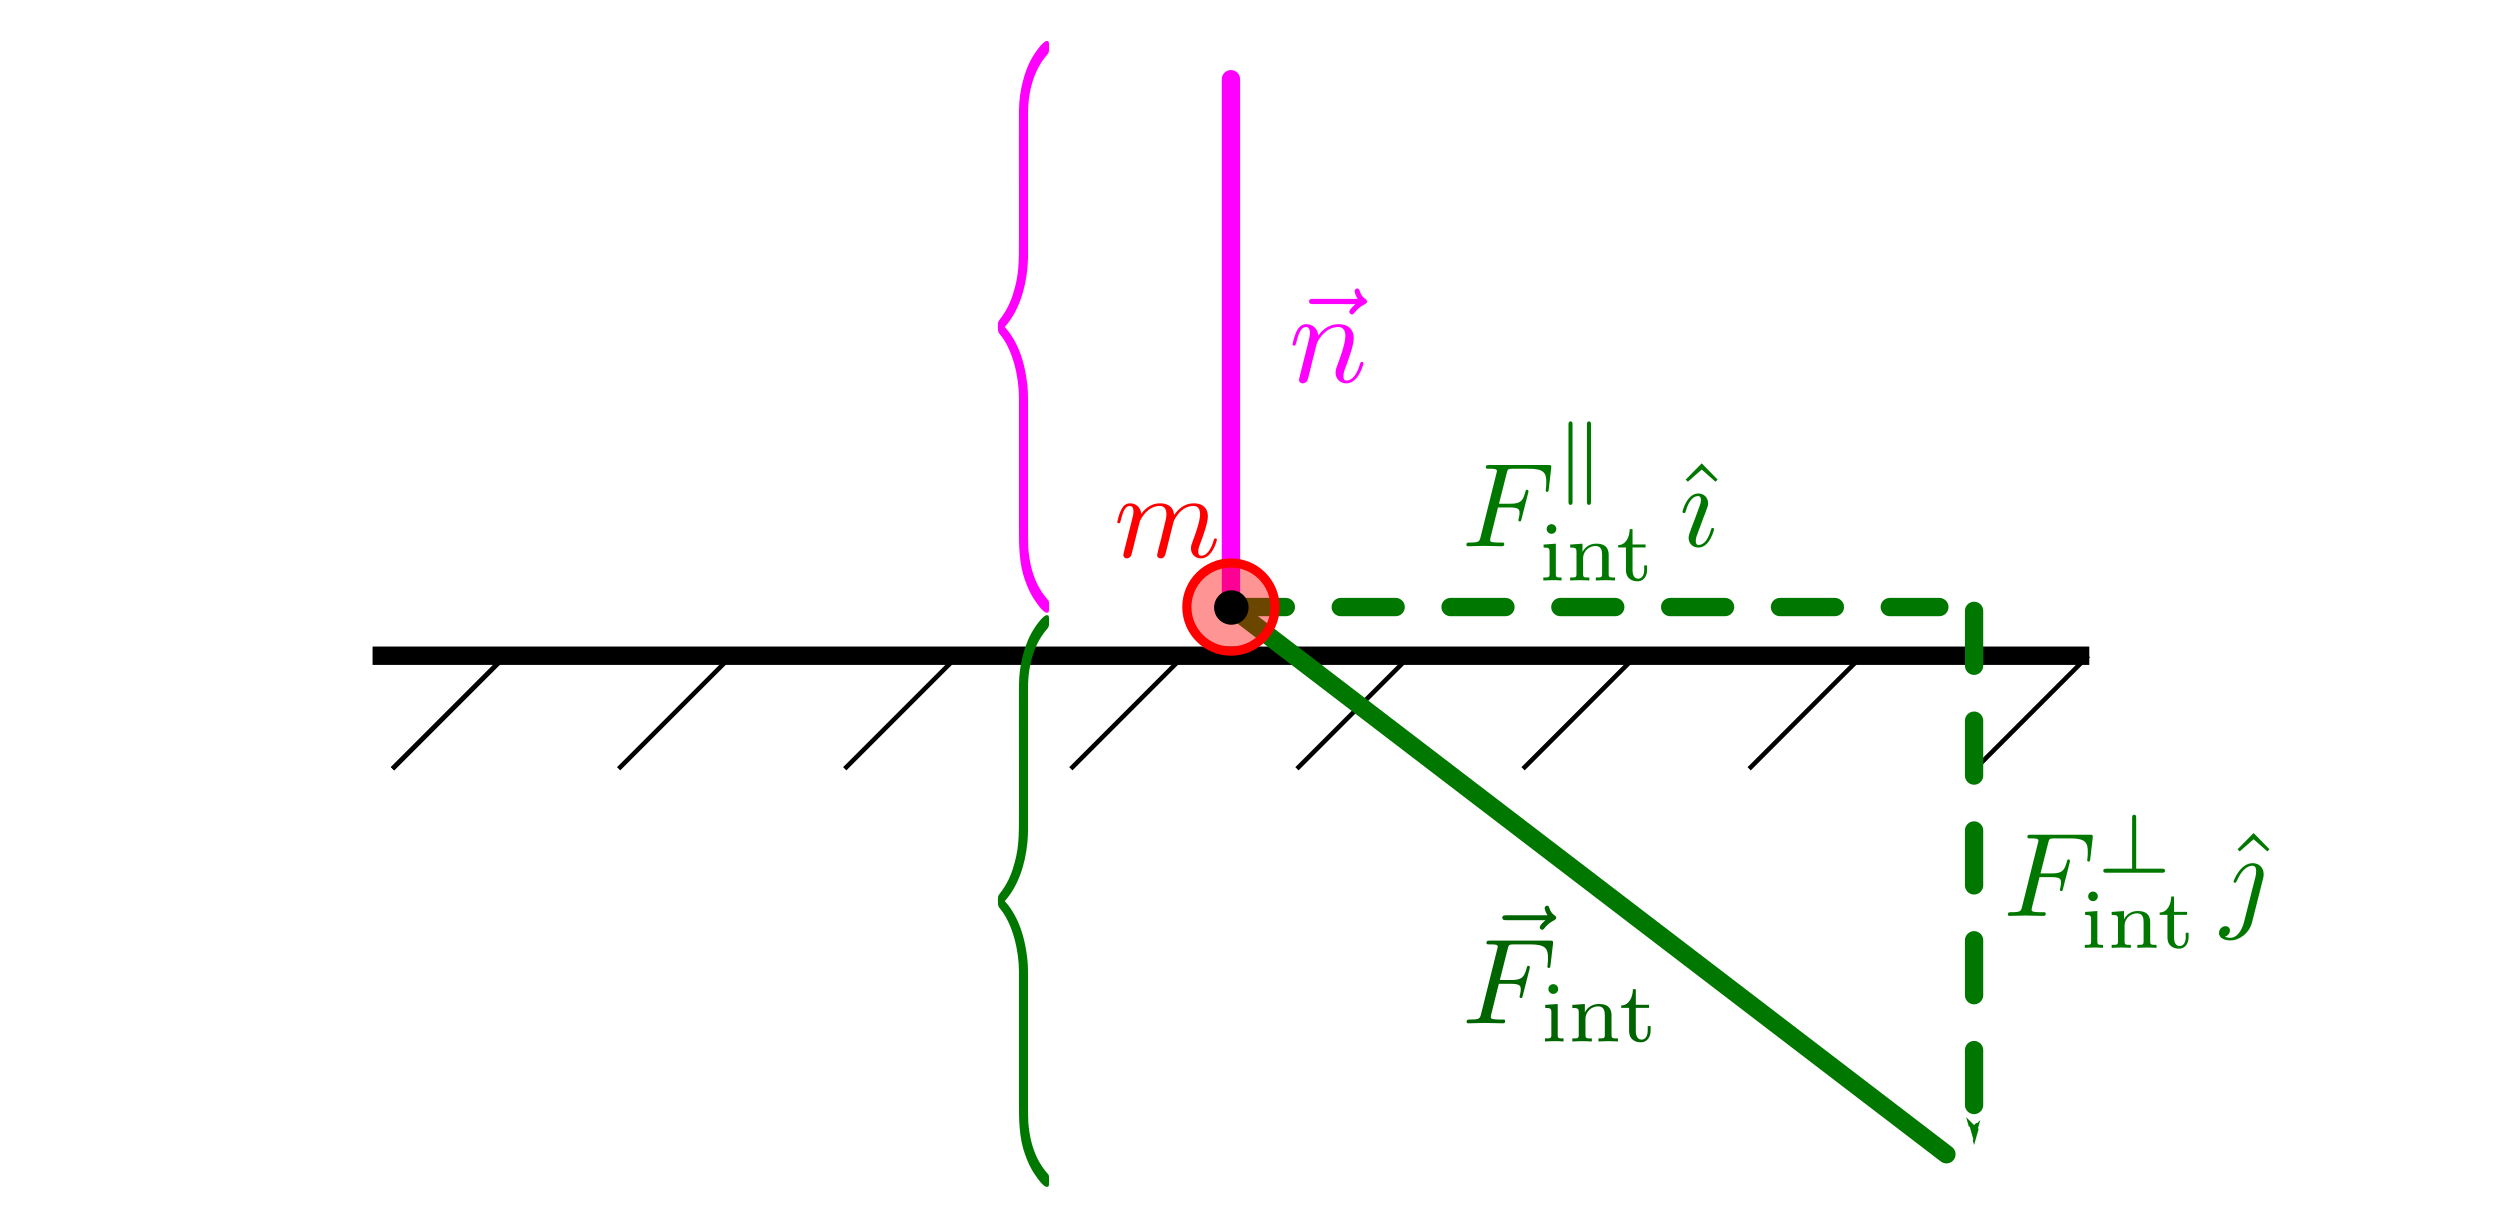 <?xml version="1.0" encoding="UTF-8" standalone="no"?>
<!-- Created with Inkscape (http://www.inkscape.org/) -->

<svg
   xmlns:dc="http://purl.org/dc/elements/1.1/"
   xmlns:cc="http://creativecommons.org/ns#"
   xmlns:rdf="http://www.w3.org/1999/02/22-rdf-syntax-ns#"
   xmlns:svg="http://www.w3.org/2000/svg"
   xmlns="http://www.w3.org/2000/svg"
   xmlns:sodipodi="http://sodipodi.sourceforge.net/DTD/sodipodi-0.dtd"
   xmlns:inkscape="http://www.inkscape.org/namespaces/inkscape"
   width="544.286"
   height="265.464"
   id="svg67356"
   version="1.1"
   inkscape:version="0.48.4 r9939"
   sodipodi:docname="how_to_normal_force_and_friction_f04.svg">
  <sodipodi:namedview
     id="base"
     pagecolor="#ffffff"
     bordercolor="#666666"
     borderopacity="1.0"
     inkscape:pageopacity="0.0"
     inkscape:pageshadow="2"
     inkscape:zoom="0.98994949"
     inkscape:cx="247.55336"
     inkscape:cy="-79.588598"
     inkscape:document-units="px"
     inkscape:current-layer="layer1"
     showgrid="false"
     fit-margin-top="0"
     fit-margin-left="0"
     fit-margin-right="0"
     fit-margin-bottom="0"
     inkscape:window-width="1920"
     inkscape:window-height="1060"
     inkscape:window-x="0"
     inkscape:window-y="0"
     inkscape:window-maximized="1" />
  <defs
     id="defs67358">
    <marker
       style="overflow:visible"
       id="Arrow1MendUBuW8h"
       refX="0"
       refY="0"
       orient="auto"
       inkscape:stockid="Arrow1MendUBuW8h">
      <path
         inkscape:connector-curvature="0"
         transform="matrix(-0.4,0,0,-0.4,-4,0)"
         style="fill:#ff00ff;fill-rule:evenodd;stroke:#ff00ff;stroke-width:1pt"
         d="M 0,0 5,-5 -12.5,0 5,5 0,0 z"
         id="path8318" />
    </marker>
    <marker
       style="overflow:visible"
       id="Arrow1MendUE"
       refX="0"
       refY="0"
       orient="auto"
       inkscape:stockid="Arrow1MendUE">
      <path
         inkscape:connector-curvature="0"
         transform="matrix(-0.4,0,0,-0.4,-4,0)"
         style="fill:#000096;fill-rule:evenodd;stroke:#000096;stroke-width:1pt"
         d="M 0,0 5,-5 -12.5,0 5,5 0,0 z"
         id="path6952" />
    </marker>
    <marker
       style="overflow:visible"
       id="Arrow1MendUBuW"
       refX="0"
       refY="0"
       orient="auto"
       inkscape:stockid="Arrow1MendUBuW">
      <path
         inkscape:connector-curvature="0"
         transform="matrix(-0.4,0,0,-0.4,-4,0)"
         style="fill:#000096;fill-rule:evenodd;stroke:#000096;stroke-width:1pt"
         d="M 0,0 5,-5 -12.5,0 5,5 0,0 z"
         id="path7266" />
    </marker>
    <marker
       style="overflow:visible"
       id="Arrow1MendOy"
       refX="0"
       refY="0"
       orient="auto"
       inkscape:stockid="Arrow1MendOy">
      <path
         inkscape:connector-curvature="0"
         transform="matrix(-0.4,0,0,-0.4,-4,0)"
         style="fill:#00c8ff;fill-rule:evenodd;stroke:#00c8ff;stroke-width:1pt"
         d="M 0,0 5,-5 -12.5,0 5,5 0,0 z"
         id="path7107" />
    </marker>
    <marker
       style="overflow:visible"
       id="Arrow1MendUL3"
       refX="0"
       refY="0"
       orient="auto"
       inkscape:stockid="Arrow1MendUL3">
      <path
         inkscape:connector-curvature="0"
         transform="matrix(-0.4,0,0,-0.4,-4,0)"
         style="fill:#007800;fill-rule:evenodd;stroke:#007800;stroke-width:1pt"
         d="M 0,0 5,-5 -12.5,0 5,5 0,0 z"
         id="path6801" />
    </marker>
    <marker
       style="overflow:visible"
       id="Arrow1MendUBuW8"
       refX="0"
       refY="0"
       orient="auto"
       inkscape:stockid="Arrow1MendUBuW8">
      <path
         inkscape:connector-curvature="0"
         transform="matrix(-0.4,0,0,-0.4,-4,0)"
         style="fill:#007800;fill-rule:evenodd;stroke:#007800;stroke-width:1pt"
         d="M 0,0 5,-5 -12.5,0 5,5 0,0 z"
         id="path7622" />
    </marker>
    <marker
       style="overflow:visible"
       id="marker67249"
       refX="0"
       refY="0"
       orient="auto"
       inkscape:stockid="Arrow1MendUBuW8">
      <path
         inkscape:connector-curvature="0"
         transform="matrix(-0.4,0,0,-0.4,-4,0)"
         style="fill:#007800;fill-rule:evenodd;stroke:#007800;stroke-width:1pt"
         d="M 0,0 5,-5 -12.5,0 5,5 0,0 z"
         id="path67251" />
    </marker>
    <marker
       style="overflow:visible"
       id="Arrow1MendUBuW8hPy"
       refX="0"
       refY="0"
       orient="auto"
       inkscape:stockid="Arrow1MendUBuW8hPy">
      <path
         inkscape:connector-curvature="0"
         transform="matrix(-0.4,0,0,-0.4,-4,0)"
         style="fill:#a000a0;fill-rule:evenodd;stroke:#a000a0;stroke-width:1pt"
         d="M 0,0 5,-5 -12.5,0 5,5 0,0 z"
         id="path9623" />
    </marker>
    <marker
       style="overflow:visible"
       id="marker67255"
       refX="0"
       refY="0"
       orient="auto"
       inkscape:stockid="Arrow1MendOy">
      <path
         inkscape:connector-curvature="0"
         transform="matrix(-0.4,0,0,-0.4,-4,0)"
         style="fill:#00c8ff;fill-rule:evenodd;stroke:#00c8ff;stroke-width:1pt"
         d="M 0,0 5,-5 -12.5,0 5,5 0,0 z"
         id="path67257" />
    </marker>
    <marker
       style="overflow:visible"
       id="Arrow1MendUBuW8a"
       refX="0"
       refY="0"
       orient="auto"
       inkscape:stockid="Arrow1MendUBuW8a">
      <path
         inkscape:connector-curvature="0"
         transform="matrix(-0.4,0,0,-0.4,-4,0)"
         style="fill:#00c8ff;fill-rule:evenodd;stroke:#00c8ff;stroke-width:1pt"
         d="M 0,0 5,-5 -12.5,0 5,5 0,0 z"
         id="path20581" />
    </marker>
    <marker
       style="overflow:visible"
       id="marker67261"
       refX="0"
       refY="0"
       orient="auto"
       inkscape:stockid="Arrow1MendUBuW8a">
      <path
         inkscape:connector-curvature="0"
         transform="matrix(-0.4,0,0,-0.4,-4,0)"
         style="fill:#00c8ff;fill-rule:evenodd;stroke:#00c8ff;stroke-width:1pt"
         d="M 0,0 5,-5 -12.5,0 5,5 0,0 z"
         id="path67263" />
    </marker>
    <marker
       style="overflow:visible"
       id="Arrow1MendUE-9"
       refX="0"
       refY="0"
       orient="auto"
       inkscape:stockid="Arrow1MendUE">
      <path
         inkscape:connector-curvature="0"
         transform="matrix(-0.4,0,0,-0.4,-4,0)"
         style="fill:#000096;fill-rule:evenodd;stroke:#000096;stroke-width:1pt"
         d="M 0,0 5,-5 -12.5,0 5,5 0,0 z"
         id="path6952-3" />
    </marker>
    <marker
       style="overflow:visible"
       id="Arrow1MendOy-9"
       refX="0"
       refY="0"
       orient="auto"
       inkscape:stockid="Arrow1MendOy">
      <path
         inkscape:connector-curvature="0"
         transform="matrix(-0.4,0,0,-0.4,-4,0)"
         style="fill:#00c8ff;fill-rule:evenodd;stroke:#00c8ff;stroke-width:1pt"
         d="M 0,0 5,-5 -12.5,0 5,5 0,0 z"
         id="path7107-1" />
    </marker>
    <marker
       style="overflow:visible"
       id="Arrow1MendUE-99"
       refX="0"
       refY="0"
       orient="auto"
       inkscape:stockid="Arrow1MendUE">
      <path
         inkscape:connector-curvature="0"
         transform="matrix(-0.4,0,0,-0.4,-4,0)"
         style="fill:#000096;fill-rule:evenodd;stroke:#000096;stroke-width:1pt"
         d="M 0,0 5,-5 -12.5,0 5,5 0,0 z"
         id="path6952-1" />
    </marker>
    <marker
       style="overflow:visible"
       id="Arrow1MendUBuW-9"
       refX="0"
       refY="0"
       orient="auto"
       inkscape:stockid="Arrow1MendUBuW">
      <path
         inkscape:connector-curvature="0"
         transform="matrix(-0.4,0,0,-0.4,-4,0)"
         style="fill:#000096;fill-rule:evenodd;stroke:#000096;stroke-width:1pt"
         d="M 0,0 5,-5 -12.5,0 5,5 0,0 z"
         id="path7266-8" />
    </marker>
    <marker
       style="overflow:visible"
       id="Arrow1MendOy-92"
       refX="0"
       refY="0"
       orient="auto"
       inkscape:stockid="Arrow1MendOy">
      <path
         inkscape:connector-curvature="0"
         transform="matrix(-0.4,0,0,-0.4,-4,0)"
         style="fill:#00c8ff;fill-rule:evenodd;stroke:#00c8ff;stroke-width:1pt"
         d="M 0,0 5,-5 -12.5,0 5,5 0,0 z"
         id="path7107-5" />
    </marker>
    <marker
       style="overflow:visible"
       id="Arrow1MendUL3-1"
       refX="0"
       refY="0"
       orient="auto"
       inkscape:stockid="Arrow1MendUL3">
      <path
         inkscape:connector-curvature="0"
         transform="matrix(-0.4,0,0,-0.4,-4,0)"
         style="fill:#007800;fill-rule:evenodd;stroke:#007800;stroke-width:1pt"
         d="M 0,0 5,-5 -12.5,0 5,5 0,0 z"
         id="path6801-7" />
    </marker>
    <marker
       style="overflow:visible"
       id="marker12362"
       refX="0"
       refY="0"
       orient="auto"
       inkscape:stockid="Arrow1MendOy">
      <path
         inkscape:connector-curvature="0"
         transform="matrix(-0.4,0,0,-0.4,-4,0)"
         style="fill:#00c8ff;fill-rule:evenodd;stroke:#00c8ff;stroke-width:1pt"
         d="M 0,0 5,-5 -12.5,0 5,5 0,0 z"
         id="path12364" />
    </marker>
    <marker
       style="overflow:visible"
       id="Arrow1MendUE-0"
       refX="0"
       refY="0"
       orient="auto"
       inkscape:stockid="Arrow1MendUE">
      <path
         inkscape:connector-curvature="0"
         transform="matrix(-0.4,0,0,-0.4,-4,0)"
         style="fill:#000096;fill-rule:evenodd;stroke:#000096;stroke-width:1pt"
         d="M 0,0 5,-5 -12.5,0 5,5 0,0 z"
         id="path6952-16" />
    </marker>
    <marker
       style="overflow:visible"
       id="Arrow1MendOy-3"
       refX="0"
       refY="0"
       orient="auto"
       inkscape:stockid="Arrow1MendOy">
      <path
         inkscape:connector-curvature="0"
         transform="matrix(-0.4,0,0,-0.4,-4,0)"
         style="fill:#00c8ff;fill-rule:evenodd;stroke:#00c8ff;stroke-width:1pt"
         d="M 0,0 5,-5 -12.5,0 5,5 0,0 z"
         id="path7107-3" />
    </marker>
    <marker
       style="overflow:visible"
       id="Arrow1MendUE-94"
       refX="0"
       refY="0"
       orient="auto"
       inkscape:stockid="Arrow1MendUE">
      <path
         inkscape:connector-curvature="0"
         transform="matrix(-0.4,0,0,-0.4,-4,0)"
         style="fill:#000096;fill-rule:evenodd;stroke:#000096;stroke-width:1pt"
         d="M 0,0 5,-5 -12.5,0 5,5 0,0 z"
         id="path6952-6" />
    </marker>
    <marker
       style="overflow:visible"
       id="Arrow1MendUBuW-3"
       refX="0"
       refY="0"
       orient="auto"
       inkscape:stockid="Arrow1MendUBuW">
      <path
         inkscape:connector-curvature="0"
         transform="matrix(-0.4,0,0,-0.4,-4,0)"
         style="fill:#000096;fill-rule:evenodd;stroke:#000096;stroke-width:1pt"
         d="M 0,0 5,-5 -12.5,0 5,5 0,0 z"
         id="path7266-6" />
    </marker>
    <marker
       style="overflow:visible"
       id="Arrow1MendOy-90"
       refX="0"
       refY="0"
       orient="auto"
       inkscape:stockid="Arrow1MendOy">
      <path
         inkscape:connector-curvature="0"
         transform="matrix(-0.4,0,0,-0.4,-4,0)"
         style="fill:#00c8ff;fill-rule:evenodd;stroke:#00c8ff;stroke-width:1pt"
         d="M 0,0 5,-5 -12.5,0 5,5 0,0 z"
         id="path7107-12" />
    </marker>
    <marker
       style="overflow:visible"
       id="Arrow1MendUL3-5"
       refX="0"
       refY="0"
       orient="auto"
       inkscape:stockid="Arrow1MendUL3">
      <path
         inkscape:connector-curvature="0"
         transform="matrix(-0.4,0,0,-0.4,-4,0)"
         style="fill:#007800;fill-rule:evenodd;stroke:#007800;stroke-width:1pt"
         d="M 0,0 5,-5 -12.5,0 5,5 0,0 z"
         id="path6801-3" />
    </marker>
    <marker
       style="overflow:visible"
       id="marker12801"
       refX="0"
       refY="0"
       orient="auto"
       inkscape:stockid="Arrow1MendOy">
      <path
         inkscape:connector-curvature="0"
         transform="matrix(-0.4,0,0,-0.4,-4,0)"
         style="fill:#00c8ff;fill-rule:evenodd;stroke:#00c8ff;stroke-width:1pt"
         d="M 0,0 5,-5 -12.5,0 5,5 0,0 z"
         id="path12803" />
    </marker>
    <marker
       style="overflow:visible"
       id="Arrow1MendUL3-6"
       refX="0"
       refY="0"
       orient="auto"
       inkscape:stockid="Arrow1MendUL3">
      <path
         inkscape:connector-curvature="0"
         transform="matrix(-0.4,0,0,-0.4,-4,0)"
         style="fill:#007800;fill-rule:evenodd;stroke:#007800;stroke-width:1pt"
         d="M 0,0 5,-5 -12.5,0 5,5 0,0 z"
         id="path6801-1" />
    </marker>
    <marker
       style="overflow:visible"
       id="Arrow1MendUBuW8-4"
       refX="0"
       refY="0"
       orient="auto"
       inkscape:stockid="Arrow1MendUBuW8">
      <path
         inkscape:connector-curvature="0"
         transform="matrix(-0.4,0,0,-0.4,-4,0)"
         style="fill:#007800;fill-rule:evenodd;stroke:#007800;stroke-width:1pt"
         d="M 0,0 5,-5 -12.5,0 5,5 0,0 z"
         id="path7622-3" />
    </marker>
    <marker
       style="overflow:visible"
       id="marker13024"
       refX="0"
       refY="0"
       orient="auto"
       inkscape:stockid="Arrow1MendUBuW8">
      <path
         inkscape:connector-curvature="0"
         transform="matrix(-0.4,0,0,-0.4,-4,0)"
         style="fill:#007800;fill-rule:evenodd;stroke:#007800;stroke-width:1pt"
         d="M 0,0 5,-5 -12.5,0 5,5 0,0 z"
         id="path13026" />
    </marker>
    <marker
       style="overflow:visible"
       id="Arrow1MendUBuW8h-7"
       refX="0"
       refY="0"
       orient="auto"
       inkscape:stockid="Arrow1MendUBuW8h">
      <path
         inkscape:connector-curvature="0"
         transform="matrix(-0.4,0,0,-0.4,-4,0)"
         style="fill:#ff00ff;fill-rule:evenodd;stroke:#ff00ff;stroke-width:1pt"
         d="M 0,0 5,-5 -12.5,0 5,5 0,0 z"
         id="path8318-5" />
    </marker>
    <marker
       style="overflow:visible"
       id="Arrow1MendUL3-9"
       refX="0"
       refY="0"
       orient="auto"
       inkscape:stockid="Arrow1MendUL3">
      <path
         inkscape:connector-curvature="0"
         transform="matrix(-0.4,0,0,-0.4,-4,0)"
         style="fill:#007800;fill-rule:evenodd;stroke:#007800;stroke-width:1pt"
         d="M 0,0 5,-5 -12.5,0 5,5 0,0 z"
         id="path6801-5" />
    </marker>
    <marker
       style="overflow:visible"
       id="Arrow1MendUBuW8-8"
       refX="0"
       refY="0"
       orient="auto"
       inkscape:stockid="Arrow1MendUBuW8">
      <path
         inkscape:connector-curvature="0"
         transform="matrix(-0.4,0,0,-0.4,-4,0)"
         style="fill:#007800;fill-rule:evenodd;stroke:#007800;stroke-width:1pt"
         d="M 0,0 5,-5 -12.5,0 5,5 0,0 z"
         id="path7622-5" />
    </marker>
    <marker
       style="overflow:visible"
       id="marker13344"
       refX="0"
       refY="0"
       orient="auto"
       inkscape:stockid="Arrow1MendUBuW8">
      <path
         inkscape:connector-curvature="0"
         transform="matrix(-0.4,0,0,-0.4,-4,0)"
         style="fill:#007800;fill-rule:evenodd;stroke:#007800;stroke-width:1pt"
         d="M 0,0 5,-5 -12.5,0 5,5 0,0 z"
         id="path13346" />
    </marker>
  </defs>
  <g
     transform="translate(-63.572,-357.285)"
     id="layer1"
     inkscape:groupmode="layer"
     inkscape:label="Layer 1">
    <rect
       ry="0"
       y="357.285"
       x="63.572"
       height="265.464"
       width="544.286"
       id="rect67595"
       style="color:#000000;fill:#ffffff;fill-opacity:1;stroke:none;stroke-width:4;marker:none;visibility:visible;display:inline;overflow:visible;enable-background:accumulate" />
    <g
       id="use31680"
       transform="translate(122.966,384.012)"
       inkscape:tile-x0="542.25829"
       inkscape:tile-y0="47.833224">
      <path
         inkscape:connector-curvature="0"
         id="path32604"
         d="m 208.6,105.435 0,-114.913"
         style="color:#000000;fill:#803300;stroke:#ff00ff;stroke-width:3.984;stroke-linecap:round;stroke-linejoin:miter;stroke-miterlimit:4;stroke-opacity:1;stroke-dasharray:none;stroke-dashoffset:0;marker:none;marker-end:url(#Arrow1MendUBuW8h);visibility:visible;display:inline;overflow:visible;enable-background:accumulate" />
      <g
         id="g32634"
         transform="matrix(0.5,0,0,0.5,109.807,17.322)">
        <g
           word-spacing="normal"
           letter-spacing="normal"
           font-size-adjust="none"
           font-stretch="normal"
           font-weight="normal"
           font-variant="normal"
           font-style="normal"
           stroke-miterlimit="10.433"
           xml:space="preserve"
           transform="matrix(1.063,0,0,-1.063,-186.024,789.272)"
           id="g32636"
           style="font-style:normal;font-variant:normal;font-weight:normal;font-stretch:normal;letter-spacing:normal;word-spacing:normal;text-anchor:start;fill:none;stroke:#00c800;stroke-linecap:butt;stroke-linejoin:miter;stroke-miterlimit:10.433;stroke-opacity:1;stroke-dasharray:none;stroke-dashoffset:0"><path
             id="path32638"
             d="m 489.71,448.44 -0.07,-0.06 -0.07,-0.07 -0.08,-0.07 -0.08,-0.07 -0.08,-0.08 -0.09,-0.08 -0.09,-0.09 -0.1,-0.08 -0.09,-0.09 -0.1,-0.09 -0.19,-0.19 -0.2,-0.2 -0.19,-0.2 -0.09,-0.11 -0.09,-0.1 -0.09,-0.1 -0.08,-0.1 -0.08,-0.11 -0.08,-0.1 -0.07,-0.1 -0.06,-0.1 -0.06,-0.1 -0.06,-0.1 -0.04,-0.1 -0.04,-0.09 -0.03,-0.09 -0.02,-0.09 -0.02,-0.09 0,-0.09 c 0,-0.5 0.5,-1 1,-1 0.45,0 0.7,0.36 0.95,0.66 0.59,0.75 1.73,2.14 3.94,3.23 0.34,0.21 0.84,0.46 0.84,1.05 0,0.5 -0.34,0.75 -0.7,1 -1.1,0.75 -1.64,1.64 -2.05,2.83 -0.09,0.45 -0.3,1.11 -0.98,1.11 -0.71,0 -1,-0.66 -1,-1.05 0,-0.25 0.39,-1.84 1.18,-2.89 h -16.78 c -0.84,0 -1.75,0 -1.75,-1 0,-1 0.91,-1 1.75,-1 z"
             inkscape:connector-curvature="0"
             style="fill:#006400;fill-opacity:1;stroke:#00c800;stroke-width:0;stroke-opacity:1" /><path
             id="path32640"
             d="m 470.61,422.39 h 4.83 c 3.75,0 4.14,-0.8 4.14,-2.24 0,-0.36 0,-0.95 -0.34,-2.44 -0.11,-0.25 -0.16,-0.45 -0.16,-0.56 0,-0.39 0.3,-0.59 0.6,-0.59 0.5,0 0.5,0.15 0.75,1.05 l 2.75,10.81 c 0.14,0.54 0.14,0.65 0.14,0.79 0,0.1 -0.1,0.55 -0.6,0.55 -0.5,0 -0.54,-0.25 -0.75,-1.05 -1.04,-3.87 -2.18,-4.78 -6.42,-4.78 h -4.53 l 3.19,12.66 c 0.43,1.75 0.5,1.94 2.68,1.94 h 6.58 c 6.13,0 7.27,-1.64 7.27,-5.47 0,-1.16 0,-1.35 -0.14,-2.7 -0.11,-0.65 -0.11,-0.74 -0.11,-0.9 0,-0.25 0.15,-0.59 0.61,-0.59 0.54,0 0.59,0.3 0.69,1.25 l 1,8.61 c 0.15,1.34 -0.1,1.34 -1.35,1.34 h -24.4 c -1,0 -1.5,0 -1.5,-1 0,-0.54 0.45,-0.54 1.39,-0.54 1.84,0 3.23,0 3.23,-0.89 0,-0.21 0,-0.3 -0.25,-1.21 l -6.56,-26.34 c -0.5,-1.95 -0.61,-2.34 -4.55,-2.34 -0.84,0 -1.39,0 -1.39,-0.96 0,-0.59 0.59,-0.59 0.75,-0.59 1.44,0 5.13,0.16 6.58,0.16 1.64,0 5.78,-0.16 7.42,-0.16 0.45,0 1.05,0 1.05,0.95 0,0.39 -0.3,0.49 -0.3,0.55 -0.16,0.05 -0.25,0.05 -1.39,0.05 -1.11,0 -1.36,0 -2.59,0.09 -1.46,0.16 -1.6,0.36 -1.6,1 0,0.09 0,0.41 0.19,1.14 z"
             inkscape:connector-curvature="0"
             style="fill:#006400;fill-opacity:1;stroke:#00c800;stroke-width:0;stroke-opacity:1" /><path
             id="path32642"
             d="m 494.92,420.26 0,0.1 -0.01,0.09 -0.01,0.1 -0.02,0.09 -0.02,0.09 -0.03,0.09 -0.03,0.09 -0.03,0.09 -0.04,0.09 -0.04,0.08 -0.05,0.08 -0.05,0.09 -0.06,0.07 -0.05,0.08 -0.07,0.07 -0.06,0.07 -0.07,0.07 -0.07,0.07 -0.08,0.06 -0.08,0.06 -0.08,0.05 -0.09,0.05 -0.08,0.05 -0.09,0.04 -0.1,0.04 -0.09,0.03 -0.1,0.03 -0.1,0.02 -0.11,0.02 -0.1,0.01 -0.11,0.01 -0.11,0.01 c -1.05,0 -1.99,-0.83 -1.99,-1.99 0,-1.25 1.02,-2.01 1.99,-2.01 1.12,0 2.03,0.86 2.03,2.01 z"
             inkscape:connector-curvature="0"
             style="fill:#007800;fill-opacity:1;stroke:#00c800;stroke-width:0;stroke-opacity:1" /><path
             id="path32644"
             d="m 489.62,413.75 v -1.25 c 2.19,0 2.5,-0.22 2.5,-1.93 v -9.06 c 0,-1.5 -0.34,-1.5 -2.61,-1.5 v -1.25 c 0.06,0 2.5,0.14 3.91,0.14 1.22,0 2.47,-0.03 3.69,-0.14 v 1.25 c -2.02,0 -2.38,0 -2.38,1.47 v 12.64 z"
             inkscape:connector-curvature="0"
             style="fill:#006400;fill-opacity:1;stroke:#00c800;stroke-width:0;stroke-opacity:1" /><path
             id="path32646"
             d="m 516.77,409.32 0,0.28 -0.01,0.28 -0.03,0.26 -0.03,0.26 -0.04,0.25 -0.05,0.24 -0.06,0.24 -0.07,0.22 -0.08,0.22 -0.09,0.21 -0.09,0.2 -0.11,0.19 -0.12,0.19 -0.13,0.17 -0.14,0.17 -0.16,0.16 -0.16,0.15 -0.17,0.14 -0.19,0.13 -0.19,0.12 -0.21,0.12 -0.22,0.1 -0.23,0.09 -0.24,0.09 -0.26,0.07 -0.27,0.07 -0.28,0.05 -0.29,0.05 -0.3,0.03 -0.32,0.03 -0.33,0.02 -0.35,0 c -2.85,0 -4.7,-1.56 -5.68,-3.37 h -0.03 v 3.37 l -5.13,-0.37 v -1.25 c 2.34,0 2.63,-0.25 2.63,-1.96 v -9.03 c 0,-1.5 -0.36,-1.5 -2.63,-1.5 v -1.25 c 0.08,0 2.52,0.14 3.99,0.14 1.28,0 3.68,-0.11 4,-0.14 v 1.25 c -2.27,0 -2.61,0 -2.61,1.5 v 6.28 c 0,3.66 2.89,5.36 5.18,5.36 2.44,0 2.75,-1.92 2.75,-3.69 v -7.95 c 0,-1.5 -0.34,-1.5 -2.61,-1.5 v -1.25 c 0.08,0 2.52,0.14 3.97,0.14 1.3,0 3.71,-0.11 4.02,-0.14 v 1.25 c -2.27,0 -2.63,0 -2.63,1.5 z"
             inkscape:connector-curvature="0"
             style="fill:#006400;fill-opacity:1;stroke:#00c800;stroke-width:0;stroke-opacity:1" /><path
             id="path32648"
             d="m 526.72,412.53 h 5.43 v 1.25 h -5.43 v 6.4 h -1.19 c -0.03,-3.12 -1.46,-6.57 -4.8,-6.68 v -0.97 h 3.24 v -9.41 c 0,-3.91 2.92,-4.7 4.87,-4.7 2.34,0 3.94,1.98 3.94,4.73 v 1.92 h -1.19 v -1.89 c 0,-2.36 -1.11,-3.65 -2.47,-3.65 -2.4,0 -2.4,2.92 -2.4,3.56 z"
             inkscape:connector-curvature="0"
             style="fill:#006400;fill-opacity:1;stroke:#00c800;stroke-width:0;stroke-opacity:1" /></g>      </g>
      <g
         id="g32650"
         transform="translate(0,-1.6984813e-5)">
        <path
           style="fill:none;stroke:#000000;stroke-width:4;stroke-linecap:butt;stroke-linejoin:miter;stroke-miterlimit:4;stroke-opacity:1;stroke-dasharray:none"
           d="m 21.718,116.034 373.756,0"
           id="path32652"
           inkscape:connector-curvature="0" />
        <path
           inkscape:tile-y0="291.70716"
           inkscape:tile-x0="72.529632"
           inkscape:tile-h="24.61323"
           inkscape:tile-w="24.613225"
           inkscape:tile-cy="304.01377"
           inkscape:tile-cx="84.836245"
           inkscape:connector-curvature="0"
           id="path32654"
           d="M 50.676,116.034 26.063,140.647"
           style="fill:none;stroke:#000000;stroke-width:1px;stroke-linecap:butt;stroke-linejoin:miter;stroke-opacity:1" />
        <path
           inkscape:tile-y0="291.70716"
           inkscape:tile-x0="72.529632"
           inkscape:connector-curvature="0"
           id="use32656"
           d="M 50.676,116.034 26.063,140.647"
           style="fill:none;stroke:#000000;stroke-width:1px;stroke-linecap:butt;stroke-linejoin:miter;stroke-opacity:1" />
        <path
           inkscape:tile-y0="291.70716"
           inkscape:tile-x0="72.529632"
           inkscape:connector-curvature="0"
           id="use32658"
           d="M 99.902,116.034 75.289,140.647"
           style="fill:none;stroke:#000000;stroke-width:1px;stroke-linecap:butt;stroke-linejoin:miter;stroke-opacity:1" />
        <path
           inkscape:tile-y0="291.70716"
           inkscape:tile-x0="72.529632"
           inkscape:connector-curvature="0"
           id="use32660"
           d="m 149.129,116.034 -24.613,24.613"
           style="fill:none;stroke:#000000;stroke-width:1px;stroke-linecap:butt;stroke-linejoin:miter;stroke-opacity:1" />
        <path
           inkscape:tile-y0="291.70716"
           inkscape:tile-x0="72.529632"
           inkscape:connector-curvature="0"
           id="use32662"
           d="m 198.355,116.034 -24.613,24.613"
           style="fill:none;stroke:#000000;stroke-width:1px;stroke-linecap:butt;stroke-linejoin:miter;stroke-opacity:1" />
        <path
           inkscape:tile-y0="291.70716"
           inkscape:tile-x0="72.529632"
           inkscape:connector-curvature="0"
           id="use32664"
           d="m 247.582,116.034 -24.613,24.613"
           style="fill:none;stroke:#000000;stroke-width:1px;stroke-linecap:butt;stroke-linejoin:miter;stroke-opacity:1" />
        <path
           inkscape:tile-y0="291.70716"
           inkscape:tile-x0="72.529632"
           inkscape:connector-curvature="0"
           id="use32666"
           d="m 296.808,116.034 -24.613,24.613"
           style="fill:none;stroke:#000000;stroke-width:1px;stroke-linecap:butt;stroke-linejoin:miter;stroke-opacity:1" />
        <path
           inkscape:tile-y0="291.70716"
           inkscape:tile-x0="72.529632"
           inkscape:connector-curvature="0"
           id="use32668"
           d="m 346.035,116.034 -24.613,24.613"
           style="fill:none;stroke:#000000;stroke-width:1px;stroke-linecap:butt;stroke-linejoin:miter;stroke-opacity:1" />
        <path
           inkscape:tile-y0="291.70716"
           inkscape:tile-x0="72.529632"
           inkscape:connector-curvature="0"
           id="use32670"
           d="m 395.261,116.034 -24.613,24.613"
           style="fill:none;stroke:#000000;stroke-width:1px;stroke-linecap:butt;stroke-linejoin:miter;stroke-opacity:1" />
      </g>
      <g
         transform="matrix(0.5,0,0,0.5,33.98,-84.193)"
         id="g32672">
        <g
           style="font-style:normal;font-variant:normal;font-weight:normal;font-stretch:normal;letter-spacing:normal;word-spacing:normal;text-anchor:start;fill:none;stroke:#000000;stroke-linecap:butt;stroke-linejoin:miter;stroke-miterlimit:10.433;stroke-opacity:1;stroke-dasharray:none;stroke-dashoffset:0"
           id="g32674"
           transform="matrix(1.063,0,0,-1.063,-186.024,789.272)"
           xml:space="preserve"
           stroke-miterlimit="10.433"
           font-style="normal"
           font-variant="normal"
           font-weight="normal"
           font-stretch="normal"
           font-size-adjust="none"
           letter-spacing="normal"
           word-spacing="normal"><path
             style="fill:#fe0000;fill-opacity:1;stroke-width:0"
             inkscape:connector-curvature="0"
             d="m 459.91,409.14 -0.02,-0.07 -0.01,-0.08 -0.02,-0.07 -0.01,-0.08 -0.04,-0.16 -0.04,-0.16 -0.03,-0.16 -0.04,-0.16 -0.04,-0.16 -0.04,-0.16 -0.01,-0.08 -0.02,-0.07 -0.02,-0.07 -0.01,-0.07 -0.02,-0.07 -0.01,-0.07 -0.01,-0.06 -0.01,-0.06 -0.01,-0.06 -0.01,-0.05 -0.01,-0.05 -0.01,-0.04 -0.01,-0.04 0,-0.04 0,-0.03 0,-0.02 c 0,-0.89 0.7,-1.35 1.43,-1.35 0.61,0 1.5,0.39 1.85,1.39 0.06,0.11 0.65,2.44 0.95,3.69 l 1.1,4.48 c 0.29,1.1 0.59,2.19 0.84,3.35 0.2,0.84 0.61,2.28 0.66,2.48 0.75,1.55 3.39,6.08 8.1,6.08 2.25,0 2.71,-1.84 2.71,-3.48 0,-1.25 -0.36,-2.64 -0.75,-4.14 l -1.39,-5.79 -1,-3.78 c -0.21,-1 -0.66,-2.68 -0.66,-2.93 0,-0.89 0.7,-1.35 1.45,-1.35 1.55,0 1.85,1.25 2.24,2.85 0.7,2.78 2.55,10.06 3,12 0.14,0.65 2.78,6.62 8.22,6.62 2.14,0 2.68,-1.69 2.68,-3.48 0,-2.85 -2.09,-8.52 -3.09,-11.16 -0.45,-1.2 -0.64,-1.75 -0.64,-2.75 0,-2.33 1.73,-4.08 4.08,-4.08 4.69,0 6.53,7.27 6.53,7.67 0,0.5 -0.45,0.5 -0.59,0.5 -0.5,0 -0.5,-0.15 -0.75,-0.9 -0.75,-2.64 -2.35,-6.17 -5.08,-6.17 -0.86,0 -1.21,0.5 -1.21,1.64 0,1.25 0.46,2.45 0.9,3.54 0.95,2.58 3.04,8.11 3.04,10.96 0,3.23 -2,5.32 -5.73,5.32 -3.74,0 -6.27,-2.18 -8.11,-4.82 -0.06,0.65 -0.2,2.34 -1.61,3.53 -1.24,1.04 -2.83,1.29 -4.08,1.29 -4.48,0 -6.92,-3.18 -7.76,-4.32 -0.25,2.84 -2.35,4.32 -4.6,4.32 -2.28,0 -3.23,-1.93 -3.69,-2.82 -0.89,-1.75 -1.54,-4.69 -1.54,-4.85 0,-0.5 0.5,-0.5 0.61,-0.5 0.5,0 0.54,0.07 0.84,1.16 0.84,3.53 1.84,5.92 3.64,5.92 0.8,0 1.55,-0.39 1.55,-2.28 0,-1.05 -0.16,-1.61 -0.8,-4.19 z"
             id="path32676" /></g>      </g>
      <path
         inkscape:connector-curvature="0"
         id="path32678"
         d="m 208.586,105.427 155.784,119.148"
         style="color:#000000;fill:none;stroke:#007800;stroke-width:3.979;stroke-linecap:round;stroke-linejoin:miter;stroke-miterlimit:4;stroke-opacity:1;stroke-dasharray:none;stroke-dashoffset:0;marker:none;marker-end:url(#Arrow1MendUL3);visibility:visible;display:inline;overflow:visible;enable-background:accumulate"
         inkscape:transform-center-y="44.625291"
         inkscape:transform-center-x="-78.713393"
         sodipodi:nodetypes="cc" />
      <path
         inkscape:connector-curvature="0"
         id="path32680"
         d="m 370.391,106.268 0,114.94"
         style="color:#000000;fill:none;stroke:#007800;stroke-width:3.984;stroke-linecap:round;stroke-linejoin:miter;stroke-miterlimit:4;stroke-opacity:1;stroke-dasharray:11.953, 11.953;stroke-dashoffset:0;marker:none;marker-end:url(#Arrow1MendUBuW8);visibility:visible;display:inline;overflow:visible;enable-background:accumulate" />
      <path
         inkscape:transform-center-x="-78.60905"
         inkscape:connector-curvature="0"
         id="path32682"
         d="m 208.6,105.435 154.23,0"
         style="color:#000000;fill:none;stroke:#007800;stroke-width:3.984;stroke-linecap:round;stroke-linejoin:miter;stroke-miterlimit:4;stroke-opacity:1;stroke-dasharray:11.953, 11.953;stroke-dashoffset:0;marker:none;marker-end:url(#Arrow1MendUBuW8);visibility:visible;display:inline;overflow:visible;enable-background:accumulate" />
      <g
         id="g32752"
         transform="translate(0,-1.6984813e-5)">
        <path
           sodipodi:type="arc"
           style="fill:#ff0000;fill-opacity:0.421;stroke:#ff0000;stroke-width:2;stroke-miterlimit:4;stroke-opacity:1;stroke-dasharray:none"
           id="path32754"
           sodipodi:cx="239.91122"
           sodipodi:cy="254.84674"
           sodipodi:rx="9.5964489"
           sodipodi:ry="9.5964489"
           d="m 249.508,254.847 c 0,5.3 -4.296,9.596 -9.596,9.596 -5.3,0 -9.596,-4.296 -9.596,-9.596 0,-5.3 4.296,-9.596 9.596,-9.596 5.3,0 9.596,4.296 9.596,9.596 z"
           transform="translate(-31.315,-149.409)" />
        <path
           sodipodi:type="arc"
           style="fill:#000000;fill-opacity:1;stroke:none"
           id="path32756"
           sodipodi:cx="239.91122"
           sodipodi:cy="254.84674"
           sodipodi:rx="9.5964489"
           sodipodi:ry="9.5964489"
           d="m 249.508,254.847 c 0,5.3 -4.296,9.596 -9.596,9.596 -5.3,0 -9.596,-4.296 -9.596,-9.596 0,-5.3 4.296,-9.596 9.596,-9.596 5.3,0 9.596,4.296 9.596,9.596 z"
           transform="matrix(0.391,0,0,0.391,114.881,5.888)" />
      </g>
      <g
         id="g5288"
         transform="matrix(0.4,0,0,0.4,60.806,-363.211)">
        <g
           word-spacing="normal"
           letter-spacing="normal"
           font-size-adjust="none"
           font-stretch="normal"
           font-weight="normal"
           font-variant="normal"
           font-style="normal"
           stroke-miterlimit="10.433"
           xml:space="preserve"
           transform="matrix(1.429,0,0,-1.429,-250,1629.547)"
           id="g5290"
           style="font-style:normal;font-variant:normal;font-weight:normal;font-stretch:normal;letter-spacing:normal;word-spacing:normal;text-anchor:start;fill:none;stroke:#000000;stroke-linecap:butt;stroke-linejoin:miter;stroke-miterlimit:10.433;stroke-opacity:1;stroke-dasharray:none;stroke-dashoffset:0"><path
             id="path5292"
             d="m 480.95,435.84 -0.07,-0.06 -0.07,-0.07 -0.08,-0.07 -0.08,-0.07 -0.08,-0.08 -0.09,-0.08 -0.09,-0.09 -0.1,-0.08 -0.09,-0.09 -0.1,-0.1 -0.19,-0.19 -0.2,-0.19 -0.19,-0.21 -0.09,-0.1 -0.09,-0.1 -0.09,-0.1 -0.08,-0.11 -0.08,-0.1 -0.08,-0.1 -0.07,-0.1 -0.07,-0.1 -0.05,-0.1 -0.06,-0.1 -0.04,-0.1 -0.04,-0.09 -0.03,-0.09 -0.03,-0.1 -0.01,-0.08 0,-0.09 c 0,-0.5 0.5,-1 1,-1 0.45,0 0.7,0.36 0.95,0.66 0.59,0.75 1.73,2.14 3.94,3.23 0.34,0.21 0.84,0.46 0.84,1.05 0,0.5 -0.34,0.75 -0.7,1 -1.1,0.75 -1.64,1.64 -2.05,2.83 -0.09,0.45 -0.3,1.11 -0.98,1.11 -0.71,0 -1,-0.66 -1,-1.05 0,-0.25 0.39,-1.84 1.18,-2.89 h -16.78 c -0.84,0 -1.75,0 -1.75,-1 0,-1 0.91,-1 1.75,-1 z"
             inkscape:connector-curvature="0"
             style="fill:#ff00ff;fill-opacity:1;stroke-width:0" /><path
             id="path5294"
             d="m 459.91,409.14 -0.02,-0.07 -0.01,-0.08 -0.02,-0.07 -0.02,-0.08 -0.03,-0.16 -0.04,-0.16 -0.04,-0.16 -0.04,-0.16 -0.03,-0.16 -0.04,-0.16 -0.02,-0.08 -0.01,-0.07 -0.02,-0.07 -0.01,-0.07 -0.02,-0.07 -0.01,-0.07 -0.02,-0.06 -0.01,-0.06 -0.01,-0.06 -0.01,-0.05 -0.01,-0.05 0,-0.04 -0.01,-0.04 0,-0.04 -0.01,-0.03 0,-0.02 c 0,-0.89 0.71,-1.35 1.44,-1.35 0.61,0 1.5,0.39 1.84,1.39 0.07,0.11 0.66,2.44 0.96,3.69 l 1.09,4.48 c 0.3,1.1 0.6,2.19 0.84,3.35 0.21,0.84 0.61,2.28 0.66,2.48 0.75,1.55 3.39,6.08 8.11,6.08 2.25,0 2.7,-1.84 2.7,-3.48 0,-3.1 -2.45,-9.47 -3.25,-11.61 -0.43,-1.14 -0.48,-1.75 -0.48,-2.3 0,-2.33 1.73,-4.08 4.08,-4.08 4.68,0 6.53,7.27 6.53,7.67 0,0.5 -0.45,0.5 -0.61,0.5 -0.48,0 -0.48,-0.15 -0.74,-0.9 -1,-3.38 -2.64,-6.17 -5.09,-6.17 -0.84,0 -1.19,0.5 -1.19,1.64 0,1.25 0.46,2.45 0.89,3.54 0.96,2.64 3.05,8.11 3.05,10.96 0,3.34 -2.14,5.32 -5.73,5.32 -4.49,0 -6.93,-3.18 -7.77,-4.32 -0.25,2.79 -2.3,4.32 -4.59,4.32 -2.28,0 -3.24,-1.93 -3.74,-2.82 -0.79,-1.71 -1.5,-4.64 -1.5,-4.85 0,-0.5 0.5,-0.5 0.61,-0.5 0.5,0 0.55,0.07 0.85,1.16 0.84,3.53 1.84,5.92 3.64,5.92 0.98,0 1.54,-0.64 1.54,-2.28 0,-1.05 -0.15,-1.61 -0.79,-4.19 z"
             inkscape:connector-curvature="0"
             style="fill:#ff00ff;fill-opacity:1;stroke-width:0" /></g>      </g>
      <g
         id="g42481"
         transform="translate(112.438,-108.164)">
        <g
           word-spacing="normal"
           letter-spacing="normal"
           font-size-adjust="none"
           font-stretch="normal"
           font-weight="normal"
           font-variant="normal"
           font-style="normal"
           stroke-miterlimit="10.433"
           xml:space="preserve"
           transform="matrix(0.522,0,0,-0.522,-91.352,411.211)"
           id="g42483"
           style="font-style:normal;font-variant:normal;font-weight:normal;font-stretch:normal;letter-spacing:normal;word-spacing:normal;text-anchor:start;fill:none;stroke:#000000;stroke-linecap:butt;stroke-linejoin:miter;stroke-miterlimit:10.433;stroke-opacity:1;stroke-dasharray:none;stroke-dashoffset:0"><path
             id="path42485"
             d="m 470.61,420.11 h 4.83 c 3.75,0 4.14,-0.8 4.14,-2.23 0,-0.36 0,-0.96 -0.34,-2.44 -0.11,-0.25 -0.16,-0.46 -0.16,-0.56 0,-0.4 0.3,-0.6 0.6,-0.6 0.5,0 0.5,0.16 0.75,1.05 l 2.75,10.81 c 0.14,0.55 0.14,0.66 0.14,0.8 0,0.09 -0.1,0.54 -0.6,0.54 -0.5,0 -0.54,-0.25 -0.75,-1.04 -1.04,-3.88 -2.18,-4.78 -6.42,-4.78 h -4.53 l 3.19,12.65 c 0.43,1.75 0.5,1.94 2.68,1.94 h 6.58 c 6.13,0 7.27,-1.64 7.27,-5.47 0,-1.16 0,-1.34 -0.14,-2.7 -0.11,-0.64 -0.11,-0.74 -0.11,-0.89 0,-0.25 0.15,-0.6 0.61,-0.6 0.54,0 0.59,0.3 0.69,1.25 l 1,8.61 c 0.15,1.35 -0.1,1.35 -1.35,1.35 h -24.4 c -1,0 -1.5,0 -1.5,-1 0,-0.55 0.45,-0.55 1.39,-0.55 1.84,0 3.23,0 3.23,-0.89 0,-0.2 0,-0.3 -0.25,-1.2 l -6.56,-26.35 c -0.5,-1.95 -0.61,-2.34 -4.55,-2.34 -0.84,0 -1.39,0 -1.39,-0.95 0,-0.6 0.59,-0.6 0.75,-0.6 1.44,0 5.13,0.16 6.58,0.16 1.64,0 5.78,-0.16 7.42,-0.16 0.45,0 1.05,0 1.05,0.96 0,0.39 -0.3,0.48 -0.3,0.54 -0.16,0.05 -0.25,0.05 -1.39,0.05 -1.11,0 -1.36,0 -2.59,0.09 -1.46,0.16 -1.6,0.36 -1.6,1 0,0.1 0,0.41 0.19,1.14 z"
             inkscape:connector-curvature="0"
             style="fill:#007800;fill-opacity:1;stroke-width:0" /><path
             id="path42487"
             d="m 501.69,454.65 0,0.05 0,0.05 0,0.05 0,0.06 0,0.11 -0.01,0.05 0,0.06 -0.01,0.05 0,0.06 -0.01,0.05 -0.01,0.06 -0.01,0.05 -0.02,0.06 -0.01,0.05 -0.02,0.05 -0.02,0.05 -0.03,0.05 -0.02,0.04 -0.03,0.05 -0.03,0.04 -0.04,0.04 -0.04,0.03 -0.02,0.02 -0.02,0.02 -0.02,0.01 -0.02,0.02 -0.03,0.01 -0.02,0.01 -0.03,0.01 -0.03,0.01 -0.02,0.01 -0.03,0.01 -0.03,0.01 -0.04,0.01 -0.03,0.01 -0.03,0 -0.04,0 -0.03,0.01 -0.04,0 -0.04,0 c -0.87,0 -0.87,-0.87 -0.87,-1.5 v -31.81 c 0,-0.64 0,-1.5 0.87,-1.5 0.83,0 0.83,0.79 0.83,1.31 z"
             inkscape:connector-curvature="0"
             style="fill:#007800;fill-opacity:1;stroke-width:0" /><path
             id="path42489"
             d="m 509.39,454.48 0,0.06 0,0.06 0,0.12 0,0.13 -0.01,0.13 0,0.06 -0.01,0.06 -0.01,0.07 -0.01,0.06 -0.01,0.06 -0.02,0.06 -0.02,0.06 -0.01,0.05 -0.03,0.06 -0.02,0.05 -0.03,0.05 -0.03,0.05 -0.03,0.05 -0.04,0.04 -0.04,0.04 -0.04,0.03 -0.03,0.02 -0.02,0.02 -0.03,0.01 -0.02,0.02 -0.03,0.01 -0.03,0.01 -0.03,0.01 -0.03,0.01 -0.03,0.01 -0.04,0.01 -0.03,0 -0.04,0.01 -0.03,0 -0.04,0.01 -0.04,0 -0.04,0 c -0.83,0 -0.83,-0.81 -0.83,-1.33 v -32.17 c 0,-0.52 0,-1.31 0.83,-1.31 0.87,0 0.87,0.86 0.87,1.5 z"
             inkscape:connector-curvature="0"
             style="fill:#007800;fill-opacity:1;stroke-width:0" /><path
             id="path42491"
             d="m 494.92,411.14 0,0.1 -0.01,0.09 -0.01,0.09 -0.02,0.1 -0.02,0.09 -0.03,0.09 -0.03,0.09 -0.03,0.09 -0.04,0.09 -0.04,0.08 -0.05,0.08 -0.05,0.08 -0.06,0.08 -0.05,0.08 -0.07,0.07 -0.06,0.07 -0.07,0.07 -0.07,0.07 -0.08,0.06 -0.08,0.05 -0.08,0.06 -0.09,0.05 -0.08,0.05 -0.09,0.04 -0.1,0.04 -0.09,0.03 -0.1,0.03 -0.1,0.02 -0.11,0.02 -0.1,0.01 -0.11,0.01 -0.11,0 c -1.05,0 -1.99,-0.82 -1.99,-1.98 0,-1.25 1.02,-2.02 1.99,-2.02 1.12,0 2.03,0.86 2.03,2.02 z"
             inkscape:connector-curvature="0"
             style="fill:#007800;fill-opacity:1;stroke-width:0" /><path
             id="path42493"
             d="m 489.62,404.62 v -1.24 c 2.19,0 2.5,-0.22 2.5,-1.93 v -9.06 c 0,-1.5 -0.34,-1.5 -2.61,-1.5 v -1.25 c 0.06,0 2.5,0.14 3.91,0.14 1.22,0 2.47,-0.03 3.69,-0.14 v 1.25 c -2.02,0 -2.38,0 -2.38,1.47 V 405 z"
             inkscape:connector-curvature="0"
             style="fill:#007800;fill-opacity:1;stroke-width:0" /><path
             id="path42495"
             d="m 516.77,400.2 0,0.28 -0.01,0.28 -0.03,0.26 -0.03,0.26 -0.04,0.25 -0.05,0.24 -0.06,0.24 -0.07,0.22 -0.08,0.22 -0.09,0.21 -0.09,0.2 -0.11,0.19 -0.12,0.19 -0.13,0.17 -0.14,0.17 -0.16,0.16 -0.16,0.15 -0.17,0.14 -0.19,0.13 -0.19,0.12 -0.21,0.11 -0.22,0.11 -0.23,0.09 -0.24,0.09 -0.26,0.07 -0.27,0.07 -0.28,0.05 -0.29,0.05 -0.3,0.03 -0.32,0.03 -0.33,0.01 -0.35,0.01 c -2.85,0 -4.7,-1.56 -5.68,-3.38 h -0.03 V 405 l -5.13,-0.38 v -1.24 c 2.34,0 2.63,-0.26 2.63,-1.96 v -9.03 c 0,-1.5 -0.36,-1.5 -2.63,-1.5 v -1.25 c 0.08,0 2.52,0.14 3.99,0.14 1.28,0 3.68,-0.11 4,-0.14 v 1.25 c -2.27,0 -2.61,0 -2.61,1.5 v 6.28 c 0,3.66 2.89,5.36 5.18,5.36 2.44,0 2.75,-1.92 2.75,-3.69 v -7.95 c 0,-1.5 -0.34,-1.5 -2.61,-1.5 v -1.25 c 0.08,0 2.52,0.14 3.97,0.14 1.3,0 3.71,-0.11 4.02,-0.14 v 1.25 c -2.27,0 -2.63,0 -2.63,1.5 z"
             inkscape:connector-curvature="0"
             style="fill:#007800;fill-opacity:1;stroke-width:0" /><path
             id="path42497"
             d="m 526.72,403.41 h 5.43 v 1.25 h -5.43 v 6.4 h -1.19 c -0.03,-3.12 -1.46,-6.58 -4.8,-6.68 v -0.97 h 3.24 V 394 c 0,-3.91 2.92,-4.7 4.87,-4.7 2.34,0 3.94,1.98 3.94,4.73 v 1.92 h -1.19 v -1.89 c 0,-2.36 -1.11,-3.65 -2.47,-3.65 -2.4,0 -2.4,2.92 -2.4,3.56 z"
             inkscape:connector-curvature="0"
             style="fill:#007800;fill-opacity:1;stroke-width:0" /><polygon
             id="polygon42499"
             points="562.2,431.72 555.57,438.5 548.9,431.72 549.79,430.83 555.57,435.91 561.31,430.83 "
             style="fill:#007800;fill-opacity:1;stroke-width:0" /><path
             id="path42501"
             d="m 556.48,416.33 0.05,0.13 0.05,0.12 0.05,0.12 0.04,0.11 0.05,0.1 0.04,0.1 0.03,0.1 0.04,0.09 0.03,0.08 0.03,0.09 0.03,0.07 0.03,0.08 0.03,0.07 0.03,0.08 0.05,0.14 0.05,0.14 0.05,0.14 0.03,0.08 0.02,0.07 0.03,0.08 0.03,0.08 0.03,0.09 0.03,0.09 0.04,0.09 0.03,0.1 0.04,0.1 0.04,0.11 0.04,0.12 0.05,0.12 c 0.41,1 0.66,1.69 0.66,2.64 0,2.23 -1.6,4.08 -4.1,4.08 -4.67,0 -6.58,-7.22 -6.58,-7.67 0,-0.5 0.5,-0.5 0.61,-0.5 0.5,0 0.55,0.11 0.8,0.9 1.34,4.69 3.33,6.17 5.03,6.17 0.39,0 1.25,0 1.25,-1.59 0,-1.05 -0.36,-2.09 -0.56,-2.59 -0.39,-1.3 -2.64,-7.07 -3.44,-9.22 -0.48,-1.28 -1.14,-2.94 -1.14,-3.99 0,-2.33 1.69,-4.07 4.1,-4.07 4.67,0 6.51,7.21 6.51,7.67 0,0.5 -0.44,0.5 -0.59,0.5 -0.5,0 -0.5,-0.16 -0.75,-0.91 -0.89,-3.12 -2.53,-6.17 -5.08,-6.17 -0.84,0 -1.2,0.5 -1.2,1.64 0,1.25 0.31,1.95 1.45,4.98 z"
             inkscape:connector-curvature="0"
             style="fill:#007800;fill-opacity:1;stroke-width:0" /></g>      </g>
      <g
         transform="translate(230.332,-26.492)"
         id="g42147">
        <g
           style="font-style:normal;font-variant:normal;font-weight:normal;font-stretch:normal;letter-spacing:normal;word-spacing:normal;text-anchor:start;fill:none;stroke:#000000;stroke-linecap:butt;stroke-linejoin:miter;stroke-miterlimit:10.433;stroke-opacity:1;stroke-dasharray:none;stroke-dashoffset:0"
           id="g42149"
           transform="matrix(0.522,0,0,-0.522,-91.352,411.211)"
           xml:space="preserve"
           stroke-miterlimit="10.433"
           font-style="normal"
           font-variant="normal"
           font-weight="normal"
           font-stretch="normal"
           font-size-adjust="none"
           letter-spacing="normal"
           word-spacing="normal"><path
             style="fill:#007800;fill-opacity:1;stroke-width:0"
             inkscape:connector-curvature="0"
             d="m 470.61,422.39 h 4.83 c 3.75,0 4.14,-0.8 4.14,-2.24 0,-0.36 0,-0.95 -0.34,-2.44 -0.11,-0.25 -0.16,-0.45 -0.16,-0.56 0,-0.39 0.3,-0.59 0.6,-0.59 0.5,0 0.5,0.15 0.75,1.05 l 2.75,10.81 c 0.14,0.54 0.14,0.65 0.14,0.79 0,0.1 -0.1,0.55 -0.6,0.55 -0.5,0 -0.54,-0.25 -0.75,-1.05 -1.04,-3.87 -2.18,-4.78 -6.42,-4.78 h -4.53 l 3.19,12.66 c 0.43,1.75 0.5,1.94 2.68,1.94 h 6.58 c 6.13,0 7.27,-1.64 7.27,-5.47 0,-1.16 0,-1.35 -0.14,-2.7 -0.11,-0.65 -0.11,-0.74 -0.11,-0.9 0,-0.25 0.15,-0.59 0.61,-0.59 0.54,0 0.59,0.3 0.69,1.25 l 1,8.61 c 0.15,1.34 -0.1,1.34 -1.35,1.34 h -24.4 c -1,0 -1.5,0 -1.5,-1 0,-0.54 0.45,-0.54 1.39,-0.54 1.84,0 3.23,0 3.23,-0.89 0,-0.21 0,-0.3 -0.25,-1.21 l -6.56,-26.34 c -0.5,-1.95 -0.61,-2.34 -4.55,-2.34 -0.84,0 -1.39,0 -1.39,-0.96 0,-0.59 0.59,-0.59 0.75,-0.59 1.44,0 5.13,0.16 6.58,0.16 1.64,0 5.78,-0.16 7.42,-0.16 0.45,0 1.05,0 1.05,0.95 0,0.39 -0.3,0.49 -0.3,0.55 -0.16,0.05 -0.25,0.05 -1.39,0.05 -1.11,0 -1.36,0 -2.59,0.09 -1.46,0.16 -1.6,0.36 -1.6,1 0,0.09 0,0.41 0.19,1.14 z"
             id="path42151" /><path
             style="fill:#007800;fill-opacity:1;stroke-width:0"
             inkscape:connector-curvature="0"
             d="m 510.93,447.03 0,0.05 0,0.05 0,0.05 -0.01,0.05 0,0.06 0,0.05 0,0.06 -0.01,0.06 0,0.05 -0.01,0.06 -0.01,0.06 -0.01,0.05 -0.01,0.06 -0.01,0.05 -0.02,0.06 -0.02,0.05 -0.02,0.05 -0.02,0.05 -0.03,0.05 -0.03,0.04 -0.03,0.05 -0.03,0.04 -0.04,0.03 -0.02,0.02 -0.02,0.02 -0.03,0.01 -0.02,0.02 -0.02,0.01 -0.03,0.02 -0.02,0.01 -0.03,0.01 -0.03,0.01 -0.03,0.01 -0.03,0.01 -0.03,0.01 -0.03,0 -0.04,0.01 -0.03,0 -0.04,0 -0.03,0.01 -0.04,0 c -0.88,0 -0.88,-0.82 -0.88,-1.36 V 425.9 H 498.6 c -0.53,0 -1.39,0 -1.39,-0.83 0,-0.87 0.79,-0.87 1.39,-0.87 h 22.97 c 0.54,0 1.39,0 1.39,0.84 0,0.86 -0.81,0.86 -1.39,0.86 h -10.64 z"
             id="path42153" /><path
             style="fill:#007800;fill-opacity:1;stroke-width:0"
             inkscape:connector-curvature="0"
             d="m 494.92,414.38 0,0.09 -0.01,0.1 -0.01,0.09 -0.02,0.1 -0.02,0.09 -0.03,0.09 -0.03,0.09 -0.03,0.09 -0.04,0.08 -0.04,0.09 -0.05,0.08 -0.05,0.08 -0.06,0.08 -0.05,0.08 -0.07,0.07 -0.06,0.07 -0.07,0.07 -0.07,0.06 -0.08,0.07 -0.08,0.05 -0.08,0.06 -0.09,0.05 -0.08,0.04 -0.09,0.05 -0.1,0.03 -0.09,0.04 -0.1,0.03 -0.1,0.02 -0.11,0.02 -0.1,0.01 -0.11,0.01 -0.11,0 c -1.05,0 -1.99,-0.82 -1.99,-1.98 0,-1.25 1.02,-2.02 1.99,-2.02 1.12,0 2.03,0.86 2.03,2.02 z"
             id="path42155" /><path
             style="fill:#007800;fill-opacity:1;stroke-width:0"
             inkscape:connector-curvature="0"
             d="m 489.62,407.86 v -1.25 c 2.19,0 2.5,-0.22 2.5,-1.92 v -9.06 c 0,-1.5 -0.34,-1.5 -2.61,-1.5 v -1.25 c 0.06,0 2.5,0.14 3.91,0.14 1.22,0 2.47,-0.03 3.69,-0.14 v 1.25 c -2.02,0 -2.38,0 -2.38,1.47 v 12.64 z"
             id="path42157" /><path
             style="fill:#007800;fill-opacity:1;stroke-width:0"
             inkscape:connector-curvature="0"
             d="m 516.77,403.44 0,0.28 -0.01,0.27 -0.03,0.27 -0.03,0.26 -0.04,0.25 -0.05,0.24 -0.06,0.23 -0.07,0.23 -0.08,0.22 -0.09,0.21 -0.09,0.2 -0.11,0.19 -0.12,0.19 -0.13,0.17 -0.14,0.17 -0.16,0.16 -0.16,0.15 -0.17,0.14 -0.19,0.13 -0.19,0.12 -0.21,0.11 -0.22,0.11 -0.23,0.09 -0.24,0.08 -0.26,0.08 -0.27,0.07 -0.28,0.05 -0.29,0.05 -0.3,0.03 -0.32,0.03 -0.33,0.01 -0.35,0.01 c -2.85,0 -4.7,-1.56 -5.68,-3.38 h -0.03 v 3.38 l -5.13,-0.38 v -1.25 c 2.34,0 2.63,-0.25 2.63,-1.95 v -9.03 c 0,-1.5 -0.36,-1.5 -2.63,-1.5 v -1.25 c 0.08,0 2.52,0.14 3.99,0.14 1.28,0 3.68,-0.11 4,-0.14 v 1.25 c -2.27,0 -2.61,0 -2.61,1.5 v 6.28 c 0,3.66 2.89,5.36 5.18,5.36 2.44,0 2.75,-1.92 2.75,-3.69 v -7.95 c 0,-1.5 -0.34,-1.5 -2.61,-1.5 v -1.25 c 0.08,0 2.52,0.14 3.97,0.14 1.3,0 3.71,-0.11 4.02,-0.14 v 1.25 c -2.27,0 -2.63,0 -2.63,1.5 z"
             id="path42159" /><path
             style="fill:#007800;fill-opacity:1;stroke-width:0"
             inkscape:connector-curvature="0"
             d="m 526.72,406.64 h 5.43 v 1.25 h -5.43 v 6.41 h -1.19 c -0.03,-3.12 -1.46,-6.58 -4.8,-6.69 v -0.97 h 3.24 v -9.4 c 0,-3.91 2.92,-4.7 4.87,-4.7 2.34,0 3.94,1.98 3.94,4.73 v 1.92 h -1.19 v -1.89 c 0,-2.36 -1.11,-3.66 -2.47,-3.66 -2.4,0 -2.4,2.93 -2.4,3.57 z"
             id="path42161" /><polygon
             style="fill:#007800;fill-opacity:1;stroke-width:0"
             points="559.9,438.18 565.63,433.11 566.52,434 559.9,440.78 553.22,434 554.11,433.11 "
             id="polygon42163" /><path
             style="fill:#007800;fill-opacity:1;stroke-width:0"
             inkscape:connector-curvature="0"
             d="m 563.85,421.79 0.02,0.1 0.03,0.09 0.02,0.09 0.01,0.08 0.02,0.09 0.02,0.08 0.01,0.08 0.02,0.08 0.01,0.08 0.01,0.07 0.01,0.07 0.01,0.07 0.01,0.07 0.01,0.07 0,0.06 0.01,0.06 0.01,0.06 0,0.05 0.01,0.06 0,0.05 0,0.05 0,0.04 0.01,0.04 0,0.04 0,0.04 0,0.03 0,0.04 0,0.02 0,0.03 0,0.02 0,0.02 0,0.02 c 0,2.84 -2.09,4.57 -4.58,4.57 -5.14,0 -7.97,-7.26 -7.97,-7.67 0,-0.5 0.49,-0.5 0.6,-0.5 0.39,0 0.45,0.07 0.89,1 1.7,3.99 4.14,6.08 6.33,6.08 0.7,0 1.59,-0.14 1.59,-2.28 0,-1.16 -0.14,-1.7 -0.34,-2.55 l -4.69,-18.58 c -0.89,-3.54 -2.89,-6.64 -5.73,-6.64 -0.4,0 -1.44,0.07 -2.29,0.46 1.14,0.29 2.14,1.39 2.14,2.64 0,0.79 -0.54,1.75 -1.89,1.75 -1.2,0 -2.68,-1.05 -2.68,-2.85 0,-2.39 2.78,-3.09 4.72,-3.09 3.79,0 7.92,3 9.07,7.58 z"
             id="path42165" /></g>      </g>
    </g>
    <g
       id="g36724"
       transform="matrix(1,0,0,2.66,131.315,-94.493)">
      <g
         word-spacing="normal"
         letter-spacing="normal"
         font-size-adjust="none"
         font-stretch="normal"
         font-weight="normal"
         font-variant="normal"
         font-style="normal"
         stroke-miterlimit="10.433"
         xml:space="preserve"
         transform="matrix(0.522,0,0,-0.522,-91.352,411.211)"
         id="content"
         style="font-style:normal;font-variant:normal;font-weight:normal;font-stretch:normal;letter-spacing:normal;word-spacing:normal;text-anchor:start;fill:none;stroke:#000000;stroke-linecap:butt;stroke-linejoin:miter;stroke-miterlimit:10.433;stroke-opacity:1;stroke-dasharray:none;stroke-dashoffset:0"><path
           id="path36727"
           d="m 474,397.37 0,0.29 0,0.28 0,0.26 0,0.25 0,0.24 0,0.23 0,0.21 0,0.21 -0.01,0.2 0,0.18 -0.01,0.18 0,0.17 -0.01,0.16 -0.01,0.15 -0.01,0.15 -0.01,0.15 -0.01,0.13 -0.01,0.14 -0.02,0.12 -0.02,0.13 -0.04,0.24 -0.05,0.24 -0.05,0.23 -0.07,0.24 -0.04,0.12 -0.04,0.12 -0.04,0.13 -0.05,0.13 c -1.54,4.53 -5.92,7.17 -9.21,8.47 5.73,2.43 8.57,5.78 9.46,9.26 0.16,0.6 0.25,1.5 0.25,1.75 v 22.41 c 0,4.14 3.29,7.28 7.97,9.26 0.75,0.36 0.8,0.41 0.8,1.16 0,0.94 -0.05,1 -1,1 -1.44,0 -5.17,-1.84 -7.17,-3.39 -1.69,-1.34 -4.33,-4.14 -4.38,-7.53 -0.06,-3.99 0,-8.02 0,-12 v -7.78 c 0,-4.38 0,-6.02 -2.59,-9.11 -0.59,-0.7 -2.05,-2.25 -5.49,-3.89 -0.64,-0.3 -0.7,-0.35 -0.7,-1.1 0,-0.79 0.06,-0.84 1.05,-1.29 5.28,-2.44 7.73,-6.67 7.73,-9.82 v -20.71 c 0,-2.35 0,-5.35 2.53,-7.93 1.1,-1.11 2.14,-2.15 4.54,-3.39 0.6,-0.36 3.14,-1.7 4.48,-1.7 0.95,0 1,0.05 1,1 0,0.7 0,0.84 -0.45,1 -2.94,1.25 -7.36,3.58 -8.22,8.22 -0.1,0.55 -0.1,2.23 -0.1,3.39 z"
           inkscape:connector-curvature="0"
           style="fill:#ff00ff;fill-opacity:1;stroke-width:0" /></g>    </g>
    <g
       id="g36724-1"
       transform="matrix(1,0,0,2.66,131.315,30.507)">
      <g
         word-spacing="normal"
         letter-spacing="normal"
         font-size-adjust="none"
         font-stretch="normal"
         font-weight="normal"
         font-variant="normal"
         font-style="normal"
         stroke-miterlimit="10.433"
         xml:space="preserve"
         transform="matrix(0.522,0,0,-0.522,-91.352,411.211)"
         id="content-8"
         style="font-style:normal;font-variant:normal;font-weight:normal;font-stretch:normal;letter-spacing:normal;word-spacing:normal;text-anchor:start;fill:none;stroke:#000000;stroke-linecap:butt;stroke-linejoin:miter;stroke-miterlimit:10.433;stroke-opacity:1;stroke-dasharray:none;stroke-dashoffset:0"><path
           id="path36727-3"
           d="m 474,397.37 0,0.29 0,0.28 0,0.26 0,0.25 0,0.24 0,0.23 0,0.21 0,0.21 -0.01,0.2 0,0.18 -0.01,0.18 0,0.17 -0.01,0.16 -0.01,0.15 -0.01,0.15 -0.01,0.15 -0.01,0.13 -0.01,0.14 -0.02,0.12 -0.02,0.13 -0.04,0.24 -0.05,0.24 -0.05,0.23 -0.07,0.24 -0.04,0.12 -0.04,0.12 -0.04,0.13 -0.05,0.13 c -1.54,4.53 -5.92,7.17 -9.21,8.47 5.73,2.43 8.57,5.78 9.46,9.26 0.16,0.6 0.25,1.5 0.25,1.75 v 22.41 c 0,4.14 3.29,7.28 7.97,9.26 0.75,0.36 0.8,0.41 0.8,1.16 0,0.94 -0.05,1 -1,1 -1.44,0 -5.17,-1.84 -7.17,-3.39 -1.69,-1.34 -4.33,-4.14 -4.38,-7.53 -0.06,-3.99 0,-8.02 0,-12 v -7.78 c 0,-4.38 0,-6.02 -2.59,-9.11 -0.59,-0.7 -2.05,-2.25 -5.49,-3.89 -0.64,-0.3 -0.7,-0.35 -0.7,-1.1 0,-0.79 0.06,-0.84 1.05,-1.29 5.28,-2.44 7.73,-6.67 7.73,-9.82 v -20.71 c 0,-2.35 0,-5.35 2.53,-7.93 1.1,-1.11 2.14,-2.15 4.54,-3.39 0.6,-0.36 3.14,-1.7 4.48,-1.7 0.95,0 1,0.05 1,1 0,0.7 0,0.84 -0.45,1 -2.94,1.25 -7.36,3.58 -8.22,8.22 -0.1,0.55 -0.1,2.23 -0.1,3.39 z"
           inkscape:connector-curvature="0"
           style="fill:#007800;fill-opacity:1;stroke-width:0" /></g>    </g>
  </g>
</svg>
